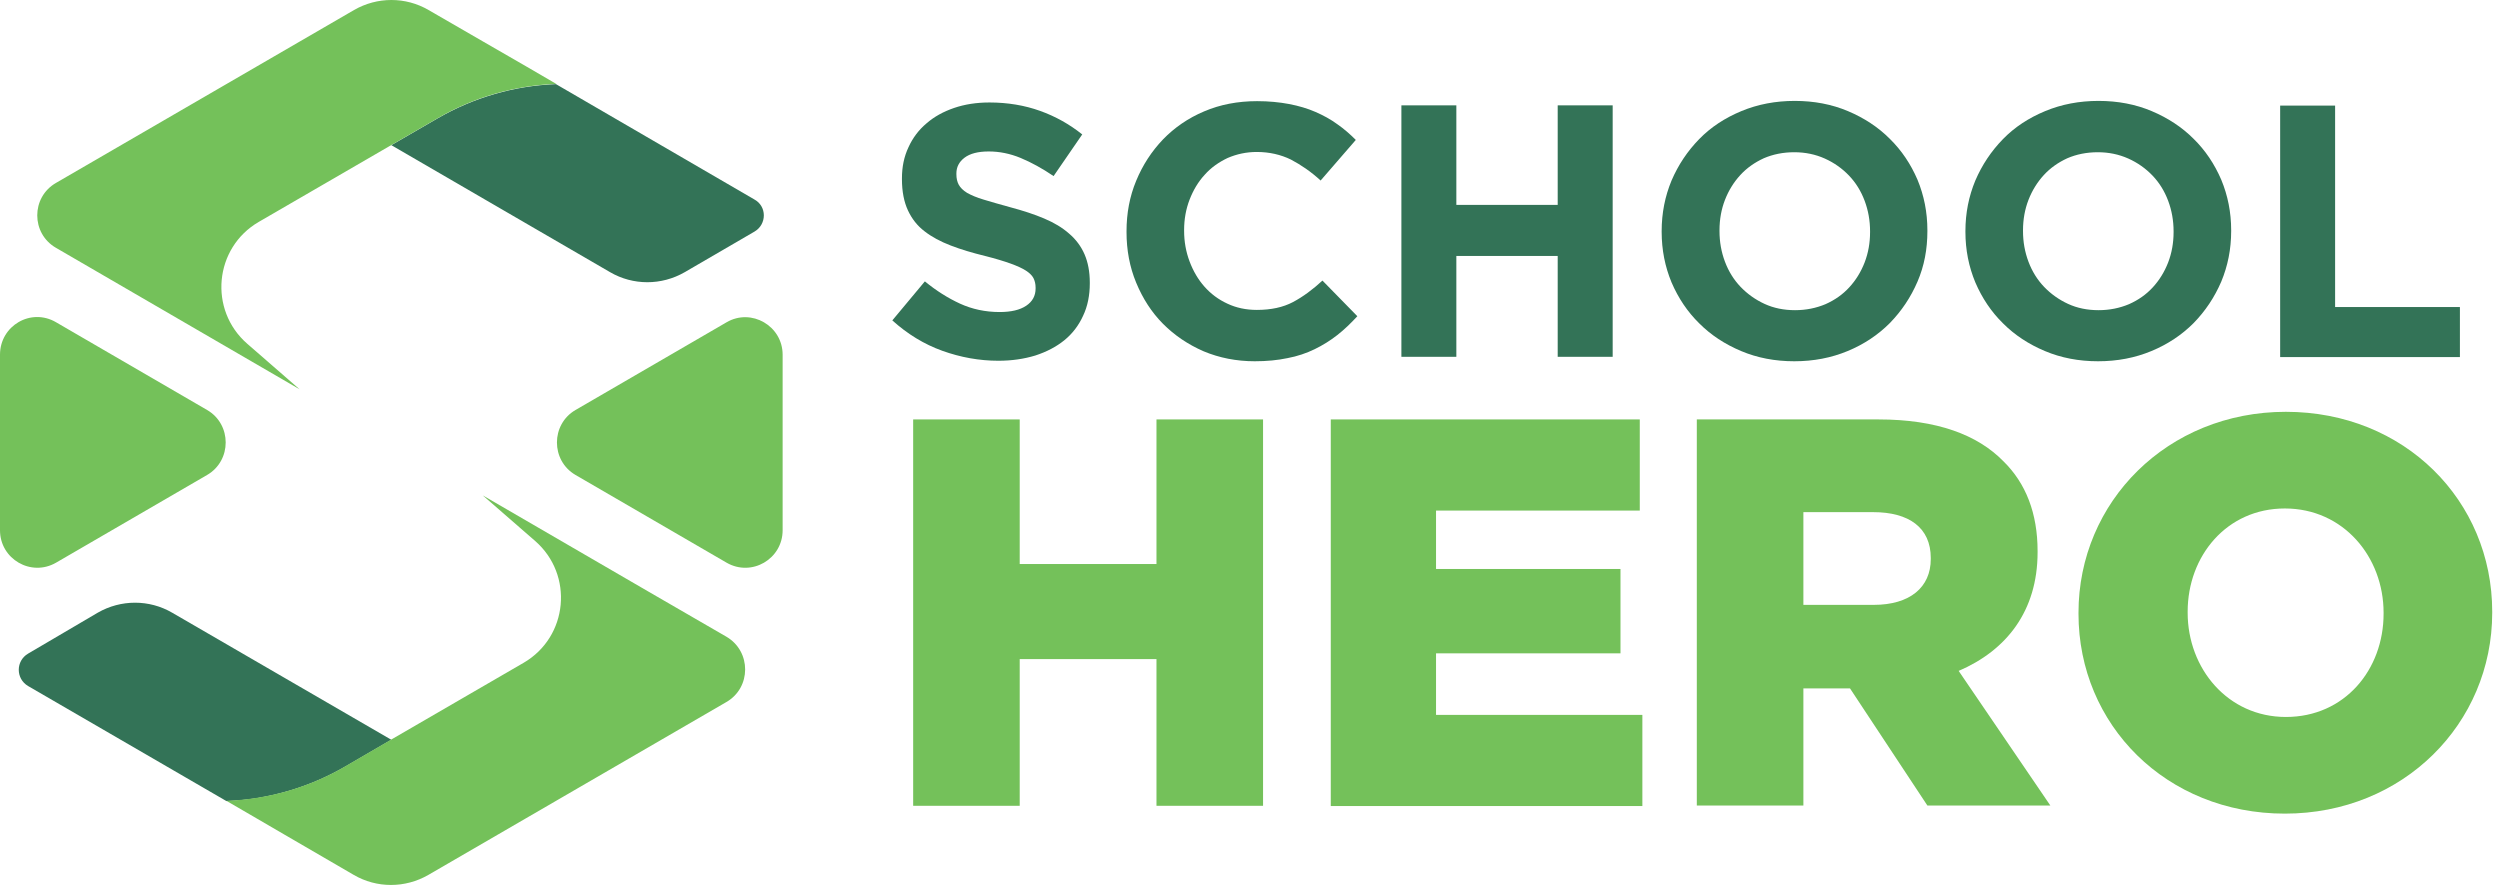 <svg width="113" height="40" viewBox="0 0 113 40" fill="none" xmlns="http://www.w3.org/2000/svg">
<path d="M48.952 14.281C48.752 14.719 48.47 15.086 48.105 15.382C47.739 15.678 47.304 15.903 46.797 16.069C46.291 16.223 45.738 16.306 45.125 16.306C44.266 16.306 43.418 16.152 42.593 15.856C41.769 15.56 41.016 15.098 40.333 14.482L41.804 12.718C42.323 13.145 42.852 13.476 43.394 13.725C43.936 13.973 44.536 14.104 45.184 14.104C45.702 14.104 46.103 14.009 46.385 13.819C46.668 13.63 46.809 13.37 46.809 13.038V13.002C46.809 12.837 46.774 12.695 46.715 12.576C46.656 12.458 46.538 12.339 46.373 12.233C46.209 12.126 45.973 12.02 45.679 11.913C45.384 11.807 44.996 11.688 44.525 11.57C43.948 11.428 43.429 11.274 42.97 11.096C42.511 10.919 42.111 10.706 41.793 10.457C41.463 10.208 41.216 9.889 41.039 9.51C40.862 9.131 40.768 8.657 40.768 8.101V8.065C40.768 7.544 40.862 7.083 41.063 6.656C41.251 6.242 41.522 5.875 41.875 5.579C42.228 5.271 42.641 5.046 43.123 4.88C43.606 4.715 44.136 4.632 44.725 4.632C45.549 4.632 46.315 4.762 47.009 5.011C47.704 5.259 48.34 5.615 48.917 6.076L47.622 7.959C47.115 7.615 46.621 7.343 46.138 7.142C45.655 6.941 45.172 6.846 44.69 6.846C44.207 6.846 43.842 6.941 43.594 7.13C43.347 7.319 43.229 7.556 43.229 7.84V7.876C43.229 8.065 43.265 8.219 43.335 8.349C43.406 8.48 43.535 8.61 43.712 8.717C43.901 8.823 44.148 8.93 44.466 9.024C44.784 9.119 45.184 9.237 45.667 9.368C46.244 9.522 46.75 9.687 47.198 9.877C47.645 10.066 48.022 10.291 48.328 10.563C48.635 10.824 48.87 11.144 49.023 11.499C49.176 11.854 49.259 12.28 49.259 12.777V12.813C49.259 13.334 49.164 13.843 48.952 14.281Z" fill="#337357"/>
<path d="M60.446 15.145C60.128 15.394 59.786 15.607 59.421 15.784C59.056 15.962 58.644 16.104 58.197 16.187C57.749 16.282 57.254 16.329 56.713 16.329C55.888 16.329 55.111 16.175 54.405 15.879C53.698 15.571 53.086 15.157 52.568 14.636C52.05 14.115 51.649 13.488 51.355 12.777C51.06 12.067 50.919 11.297 50.919 10.492V10.457C50.919 9.64 51.06 8.882 51.355 8.172C51.649 7.461 52.05 6.845 52.568 6.301C53.086 5.768 53.698 5.342 54.428 5.034C55.147 4.726 55.947 4.572 56.819 4.572C57.349 4.572 57.831 4.62 58.267 4.702C58.703 4.785 59.103 4.904 59.456 5.058C59.81 5.212 60.139 5.389 60.446 5.614C60.752 5.827 61.023 6.064 61.282 6.325L59.692 8.16C59.256 7.757 58.797 7.449 58.35 7.213C57.89 6.988 57.372 6.869 56.807 6.869C56.336 6.869 55.9 6.964 55.488 7.141C55.088 7.331 54.734 7.58 54.452 7.899C54.157 8.219 53.934 8.598 53.769 9.024C53.604 9.45 53.522 9.912 53.522 10.397V10.433C53.522 10.918 53.604 11.38 53.769 11.818C53.934 12.256 54.157 12.635 54.44 12.955C54.723 13.274 55.064 13.535 55.476 13.724C55.877 13.914 56.324 14.008 56.807 14.008C57.455 14.008 57.996 13.89 58.444 13.653C58.891 13.416 59.339 13.085 59.775 12.682L61.352 14.293C61.058 14.612 60.764 14.896 60.446 15.145Z" fill="#337357"/>
<path d="M70.408 16.14V11.569H65.827V16.128H63.343V4.762H65.827V9.261H70.408V4.762H72.893V16.128H70.408V16.14Z" fill="#337357"/>
<path d="M86.671 12.73C86.365 13.44 85.952 14.056 85.422 14.601C84.892 15.133 84.257 15.56 83.515 15.867C82.773 16.175 81.972 16.329 81.101 16.329C80.229 16.329 79.428 16.175 78.698 15.867C77.968 15.56 77.332 15.145 76.802 14.612C76.272 14.091 75.86 13.476 75.554 12.765C75.26 12.055 75.107 11.297 75.107 10.48V10.445C75.107 9.628 75.26 8.87 75.554 8.16C75.86 7.449 76.272 6.834 76.802 6.289C77.332 5.745 77.968 5.33 78.71 5.022C79.452 4.714 80.253 4.561 81.124 4.561C81.996 4.561 82.796 4.714 83.526 5.022C84.257 5.33 84.892 5.745 85.422 6.277C85.952 6.798 86.365 7.414 86.671 8.124C86.965 8.835 87.118 9.592 87.118 10.409V10.445C87.118 11.262 86.977 12.02 86.671 12.73ZM84.527 10.457C84.527 9.971 84.445 9.51 84.28 9.071C84.115 8.633 83.88 8.255 83.574 7.935C83.267 7.615 82.902 7.355 82.478 7.165C82.055 6.976 81.595 6.881 81.101 6.881C80.594 6.881 80.135 6.976 79.723 7.153C79.311 7.343 78.957 7.591 78.663 7.911C78.369 8.231 78.133 8.61 77.968 9.036C77.803 9.462 77.721 9.924 77.721 10.409V10.445C77.721 10.93 77.803 11.392 77.968 11.83C78.133 12.268 78.369 12.647 78.675 12.967C78.981 13.286 79.346 13.547 79.758 13.736C80.17 13.926 80.63 14.02 81.136 14.02C81.63 14.02 82.09 13.926 82.514 13.748C82.938 13.559 83.291 13.31 83.585 12.99C83.88 12.671 84.115 12.292 84.28 11.866C84.445 11.439 84.527 10.978 84.527 10.492V10.457Z" fill="#337357"/>
<path d="M100.401 12.73C100.095 13.44 99.683 14.056 99.153 14.601C98.623 15.133 97.987 15.56 97.245 15.867C96.504 16.175 95.703 16.329 94.831 16.329C93.96 16.329 93.159 16.175 92.429 15.867C91.699 15.56 91.063 15.145 90.533 14.612C90.003 14.091 89.591 13.476 89.285 12.765C88.99 12.055 88.837 11.297 88.837 10.48V10.445C88.837 9.628 88.99 8.87 89.285 8.16C89.591 7.449 90.003 6.834 90.533 6.289C91.063 5.745 91.699 5.33 92.441 5.022C93.183 4.714 93.984 4.561 94.855 4.561C95.726 4.561 96.527 4.714 97.257 5.022C97.987 5.33 98.623 5.745 99.153 6.277C99.683 6.798 100.095 7.414 100.401 8.124C100.696 8.835 100.849 9.592 100.849 10.409V10.445C100.849 11.262 100.696 12.02 100.401 12.73ZM98.246 10.457C98.246 9.971 98.164 9.51 97.999 9.071C97.834 8.633 97.599 8.255 97.293 7.935C96.986 7.615 96.621 7.355 96.197 7.165C95.773 6.976 95.314 6.881 94.82 6.881C94.313 6.881 93.854 6.976 93.442 7.153C93.03 7.343 92.676 7.591 92.382 7.911C92.088 8.231 91.852 8.61 91.687 9.036C91.522 9.462 91.44 9.924 91.44 10.409V10.445C91.44 10.93 91.522 11.392 91.687 11.83C91.852 12.268 92.088 12.647 92.394 12.967C92.7 13.286 93.065 13.547 93.477 13.736C93.889 13.926 94.349 14.02 94.855 14.02C95.35 14.02 95.809 13.926 96.233 13.748C96.657 13.559 97.01 13.31 97.304 12.99C97.599 12.671 97.834 12.292 97.999 11.866C98.164 11.439 98.246 10.978 98.246 10.492V10.457Z" fill="#337357"/>
<path d="M103.063 16.14V4.773H105.547V13.878H111.188V16.14H103.063Z" fill="#337357"/>
<path d="M41.275 18.958H46.091V25.494H52.273V18.958H57.09V36.422H52.273V29.791H46.091V36.422H41.275V18.958Z" fill="#74C15A"/>
<path d="M60.151 18.958H74.118V23.078H64.909V25.718H73.246V29.531H64.909V32.313H74.235V36.433H60.151V18.958Z" fill="#74C15A"/>
<path d="M76.696 18.958H84.904C87.554 18.958 89.391 19.657 90.557 20.852C91.569 21.847 92.099 23.197 92.099 24.913V24.961C92.099 27.625 90.686 29.401 88.531 30.324L92.676 36.41H87.118L83.621 31.117H83.573H81.513V36.41H76.696V18.958ZM84.692 27.34C86.329 27.34 87.271 26.547 87.271 25.268V25.221C87.271 23.848 86.282 23.149 84.669 23.149H81.513V27.34H84.692Z" fill="#74C15A"/>
<path d="M93.948 27.743V27.695C93.948 22.687 97.964 18.614 103.322 18.614C108.68 18.614 112.648 22.628 112.648 27.648V27.695C112.648 32.703 108.633 36.776 103.275 36.776C97.917 36.776 93.948 32.763 93.948 27.743ZM107.738 27.743V27.695C107.738 25.173 105.924 22.983 103.275 22.983C100.649 22.983 98.882 25.126 98.882 27.648V27.695C98.882 30.217 100.696 32.407 103.322 32.407C105.983 32.407 107.738 30.265 107.738 27.743Z" fill="#74C15A"/>
<path d="M34.103 10.468L30.947 12.304C29.899 12.907 28.616 12.907 27.579 12.304L17.687 6.561L19.772 5.354C21.409 4.407 23.246 3.874 25.13 3.803L34.091 9.012C34.668 9.32 34.668 10.137 34.103 10.468Z" fill="#337357"/>
<path d="M17.687 33.437L15.591 34.657C13.954 35.604 12.117 36.137 10.233 36.208L1.272 31.01C0.707 30.679 0.707 29.873 1.272 29.542L4.416 27.695C5.464 27.091 6.748 27.091 7.784 27.695L17.687 33.437Z" fill="#337357"/>
<path d="M25.142 3.792C23.257 3.863 21.409 4.395 19.784 5.343L17.699 6.55L11.694 10.031C9.68 11.203 9.421 14.009 11.175 15.537L13.542 17.597L6.1 13.275L2.532 11.203C1.401 10.552 1.401 8.918 2.532 8.267L16.003 0.453C17.052 -0.151 18.335 -0.151 19.371 0.453L21.809 1.862L23.799 3.01L25.142 3.792Z" fill="#74C15A"/>
<path d="M32.831 31.733L19.36 39.547C18.311 40.151 17.028 40.151 15.992 39.547L12.836 37.712L11.576 36.978L10.233 36.197C12.117 36.126 13.966 35.593 15.591 34.646L17.687 33.426L23.67 29.957C25.683 28.785 25.942 25.979 24.188 24.452L21.821 22.392L29.263 26.713L32.843 28.785C33.962 29.448 33.962 31.082 32.831 31.733Z" fill="#74C15A"/>
<path d="M2.532 14.565C1.401 13.902 0 14.719 0 16.034V20V23.966C0 25.268 1.401 26.085 2.532 25.434L9.362 21.468C10.481 20.817 10.481 19.183 9.362 18.532L2.532 14.565Z" fill="#74C15A"/>
<path d="M32.843 14.566C33.962 13.915 35.375 14.731 35.375 16.034V20V23.966C35.375 25.269 33.974 26.086 32.843 25.434L26.013 21.468C24.894 20.817 24.894 19.183 26.013 18.532L32.843 14.566Z" fill="#74C15A"/>
</svg>
